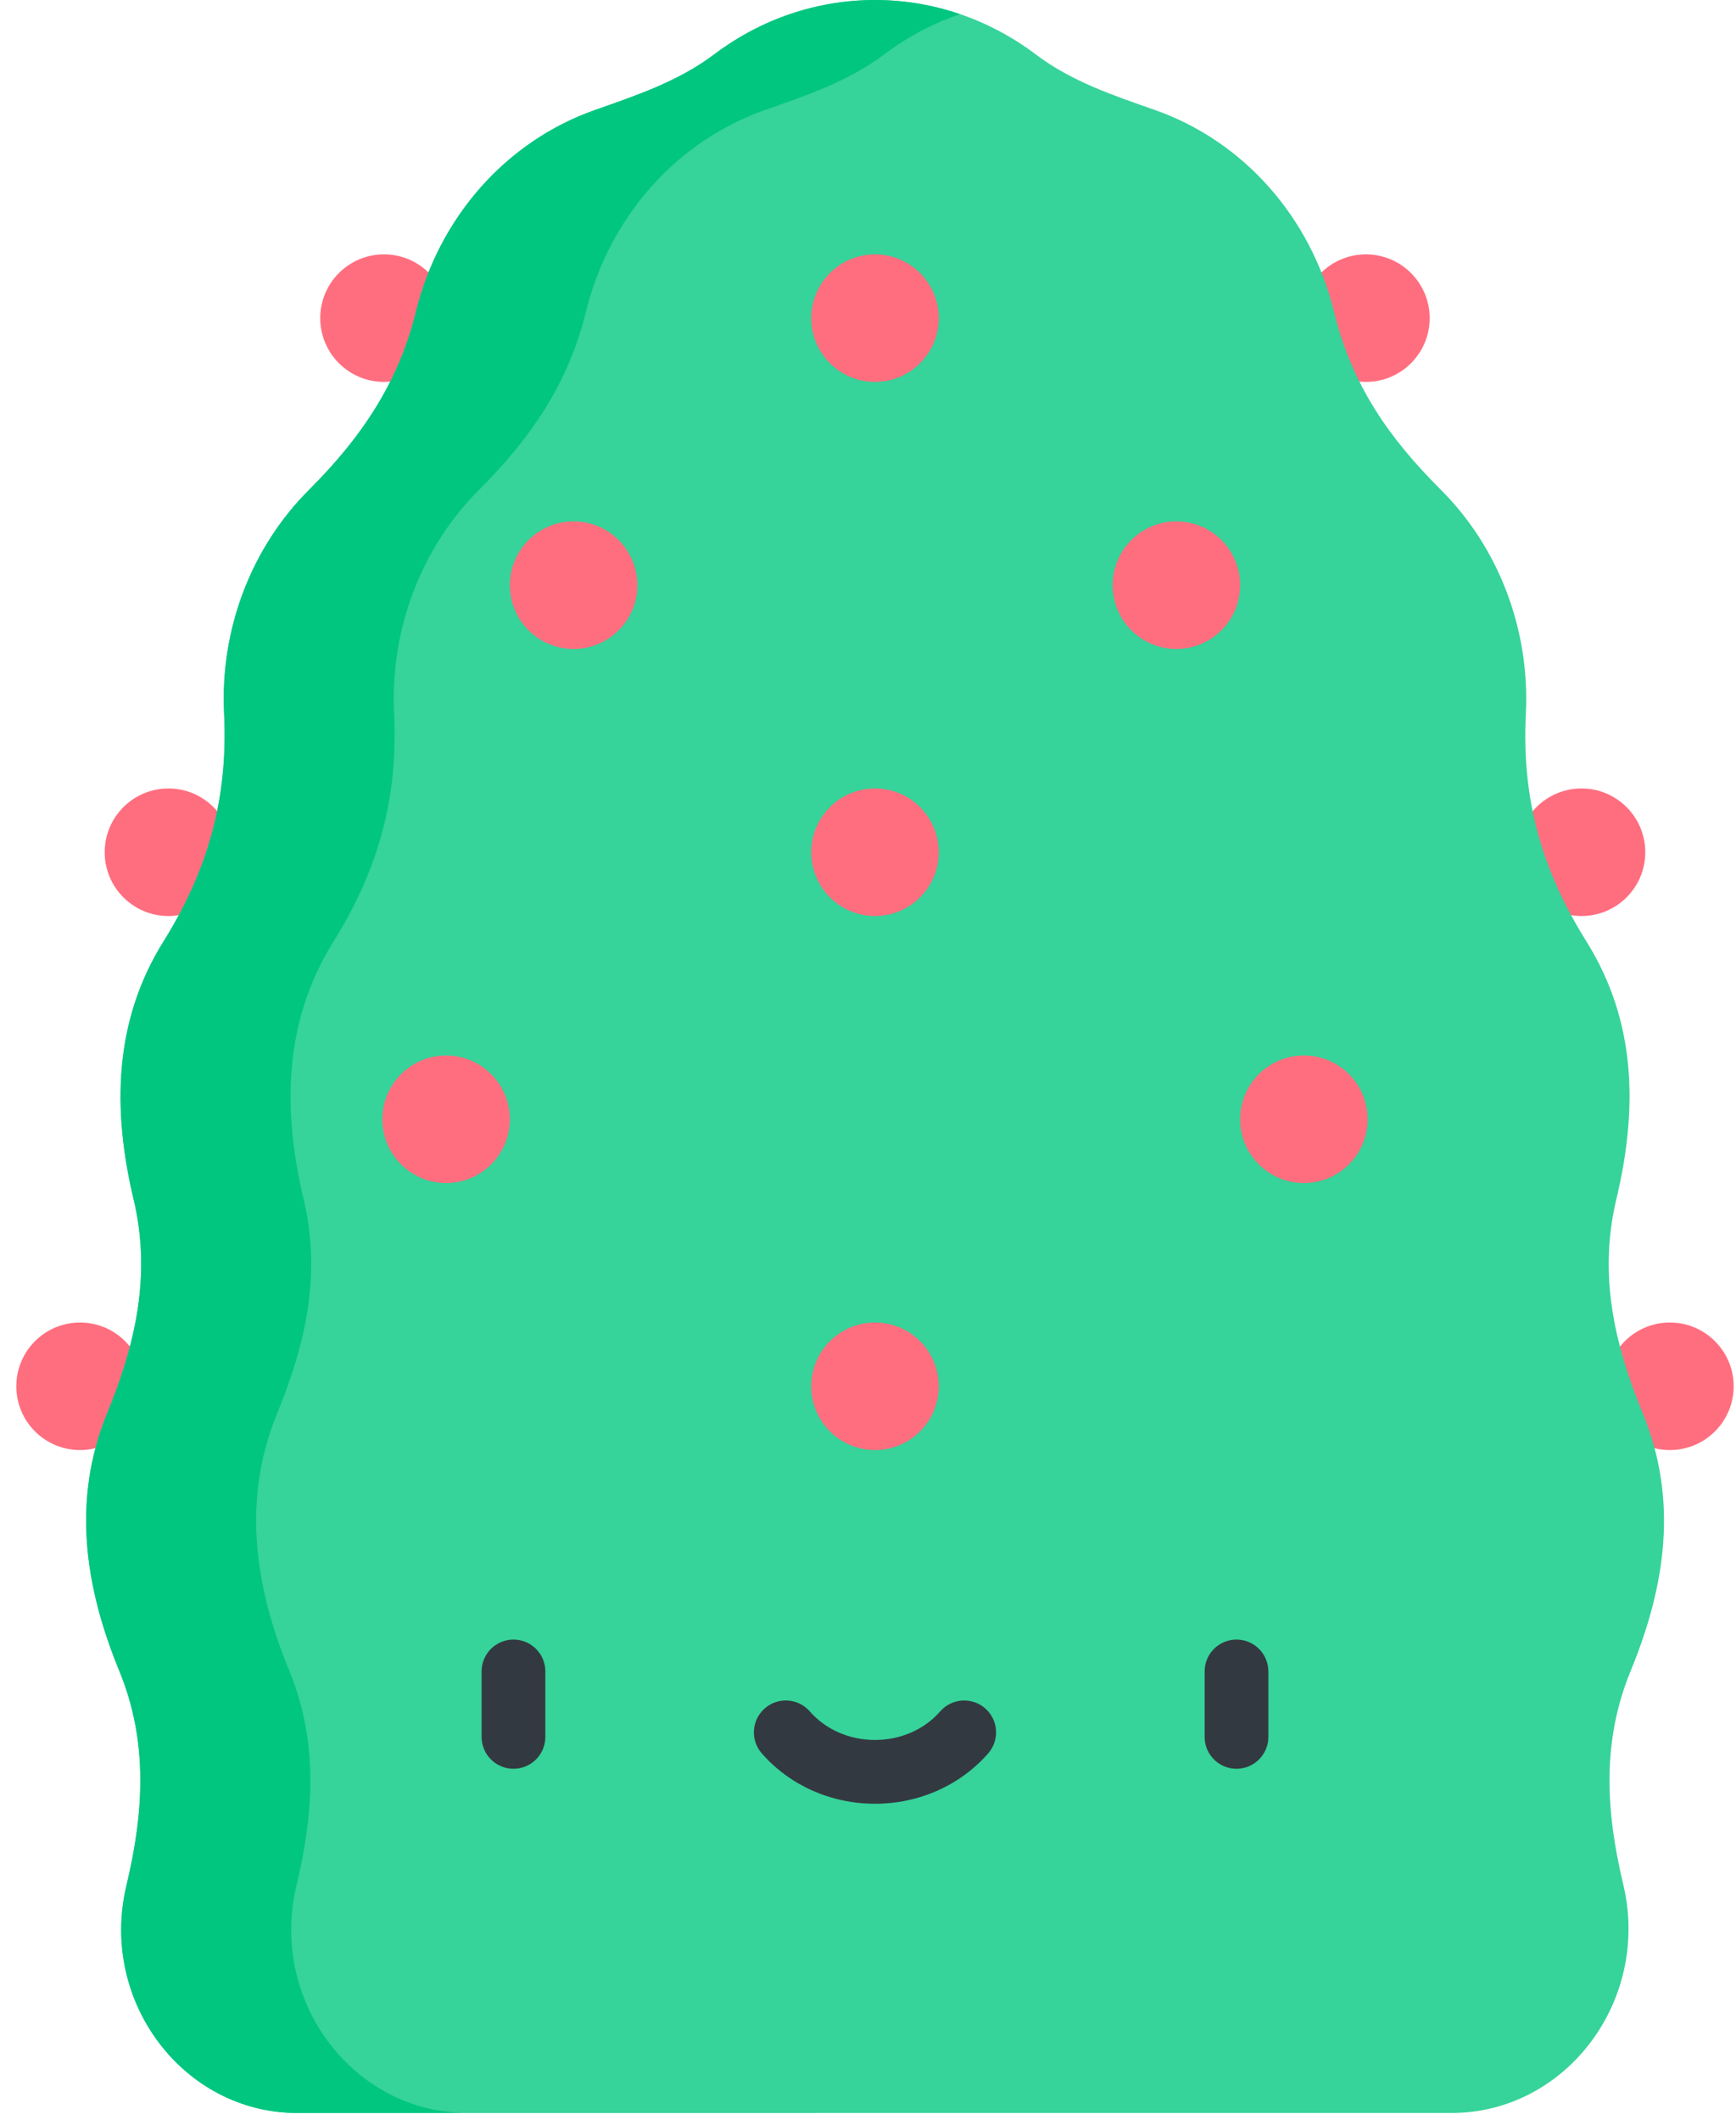 <svg width="77" height="94" viewBox="0 0 77 94" fill="none" xmlns="http://www.w3.org/2000/svg">
<path d="M19.86 14.106C19.86 15.668 18.594 16.934 17.032 16.934C15.471 16.934 14.204 15.668 14.204 14.106C14.204 12.545 15.471 11.279 17.032 11.279C18.594 11.279 19.86 12.545 19.86 14.106Z" fill="#FF6E7F"/>
<path d="M10.299 37.789C10.299 39.35 9.032 40.617 7.471 40.617C5.909 40.617 4.644 39.35 4.644 37.789C4.644 36.228 5.909 34.961 7.471 34.961C9.032 34.961 10.299 36.228 10.299 37.789Z" fill="#FF6E7F"/>
<path d="M63.413 14.106C63.413 15.668 62.147 16.934 60.586 16.934C59.024 16.934 57.758 15.668 57.758 14.106C57.758 12.545 59.024 11.279 60.586 11.279C62.147 11.279 63.413 12.545 63.413 14.106Z" fill="#FF6E7F"/>
<path d="M72.976 37.789C72.976 39.35 71.71 40.617 70.148 40.617C68.586 40.617 67.32 39.35 67.32 37.789C67.32 36.228 68.586 34.961 70.148 34.961C71.71 34.961 72.976 36.228 72.976 37.789Z" fill="#FF6E7F"/>
<path d="M6.378 61.468C6.378 63.03 5.112 64.296 3.55 64.296C1.989 64.296 0.723 63.03 0.723 61.468C0.723 59.907 1.989 58.641 3.55 58.641C5.112 58.641 6.378 59.907 6.378 61.468Z" fill="#FF6E7F"/>
<path d="M76.896 61.468C76.896 63.03 75.629 64.296 74.068 64.296C72.506 64.296 71.24 63.03 71.24 61.468C71.24 59.907 72.506 58.641 74.068 58.641C75.629 58.641 76.896 59.907 76.896 61.468Z" fill="#FF6E7F"/>
<path d="M72.86 62.655C71.59 59.562 70.897 56.509 71.692 53.176C72.637 49.214 72.6 45.323 70.373 41.757C68.37 38.549 67.493 35.446 67.679 31.641C67.861 27.91 66.481 24.28 63.898 21.706C61.59 19.405 59.96 17.055 59.174 13.838C58.146 9.632 55.156 6.259 51.23 4.879C49.368 4.224 47.538 3.619 45.942 2.414C41.684 -0.803 35.941 -0.805 31.682 2.409C30.099 3.603 28.236 4.229 26.388 4.879C22.462 6.259 19.472 9.632 18.444 13.838C17.675 16.983 15.996 19.438 13.72 21.707C11.138 24.281 9.757 27.91 9.94 31.641C10.124 35.408 9.225 38.587 7.246 41.757C5.033 45.302 4.986 49.234 5.926 53.177C6.718 56.492 6.025 59.575 4.758 62.654C3.176 66.499 3.758 70.363 5.294 74.095C6.579 77.222 6.381 80.365 5.616 83.571C5.608 83.606 5.6 83.64 5.592 83.675C4.416 88.786 8.169 93.691 13.181 93.691L64.383 93.69C69.424 93.69 73.196 88.758 72.014 83.62C72.005 83.586 71.998 83.551 71.99 83.516C71.226 80.313 71.043 77.212 72.325 74.095C73.87 70.337 74.455 66.532 72.86 62.655Z" fill="#36D39A"/>
<path d="M13.132 83.675C13.14 83.64 13.149 83.606 13.157 83.571C13.921 80.365 14.12 77.222 12.834 74.094C11.299 70.362 10.717 66.498 12.298 62.653C13.565 59.574 14.258 56.492 13.467 53.176C12.526 49.234 12.573 45.301 14.787 41.757C16.766 38.586 17.665 35.407 17.48 31.641C17.298 27.91 18.678 24.281 21.26 21.707C23.536 19.436 25.216 16.982 25.985 13.837C27.012 9.631 30.003 6.258 33.928 4.878C35.777 4.228 37.64 3.603 39.223 2.408C40.267 1.621 41.401 1.027 42.579 0.626C38.953 -0.609 34.896 -0.016 31.682 2.408C30.1 3.603 28.236 4.228 26.388 4.878C22.463 6.258 19.472 9.631 18.444 13.837C17.676 16.982 15.996 19.436 13.719 21.707C11.137 24.281 9.757 27.91 9.94 31.641C10.124 35.407 9.225 38.586 7.245 41.757C5.033 45.301 4.986 49.234 5.926 53.176C6.717 56.492 6.024 59.574 4.758 62.653C3.177 66.498 3.758 70.362 5.293 74.094C6.579 77.221 6.381 80.364 5.616 83.571C5.608 83.606 5.6 83.64 5.592 83.675C4.416 88.786 8.17 93.69 13.182 93.69H20.719C15.708 93.687 11.957 88.784 13.132 83.675Z" fill="#00C680"/>
<path d="M22.775 78.428C21.995 78.428 21.361 77.796 21.361 77.014V74.113C21.361 73.332 21.995 72.699 22.775 72.699C23.556 72.699 24.189 73.332 24.189 74.113V77.014C24.189 77.796 23.556 78.428 22.775 78.428Z" fill="#333941"/>
<path d="M54.844 78.428C54.063 78.428 53.431 77.796 53.431 77.014V74.113C53.431 73.332 54.063 72.699 54.844 72.699C55.625 72.699 56.258 73.332 56.258 74.113V77.014C56.258 77.796 55.625 78.428 54.844 78.428Z" fill="#333941"/>
<path d="M38.81 79.979C36.859 79.979 35.029 79.164 33.788 77.745C33.274 77.156 33.334 76.264 33.922 75.75C34.51 75.236 35.403 75.296 35.917 75.883C36.621 76.689 37.676 77.151 38.81 77.151C39.944 77.151 40.999 76.689 41.703 75.883C42.217 75.296 43.11 75.236 43.698 75.75C44.286 76.264 44.346 77.156 43.831 77.745C42.591 79.164 40.76 79.979 38.81 79.979Z" fill="#333941"/>
<path d="M41.638 14.106C41.638 15.668 40.372 16.934 38.81 16.934C37.248 16.934 35.982 15.668 35.982 14.106C35.982 12.545 37.248 11.279 38.81 11.279C40.372 11.279 41.638 12.545 41.638 14.106Z" fill="#FF6E7F"/>
<path d="M41.638 37.789C41.638 39.35 40.372 40.617 38.81 40.617C37.248 40.617 35.982 39.35 35.982 37.789C35.982 36.228 37.248 34.961 38.81 34.961C40.372 34.961 41.638 36.228 41.638 37.789Z" fill="#FF6E7F"/>
<path d="M41.638 61.468C41.638 63.03 40.372 64.296 38.81 64.296C37.248 64.296 35.982 63.03 35.982 61.468C35.982 59.907 37.248 58.641 38.81 58.641C40.372 58.641 41.638 59.907 41.638 61.468Z" fill="#FF6E7F"/>
<path d="M28.27 25.947C28.27 27.509 27.004 28.775 25.442 28.775C23.88 28.775 22.614 27.509 22.614 25.947C22.614 24.386 23.88 23.119 25.442 23.119C27.004 23.119 28.27 24.386 28.27 25.947Z" fill="#FF6E7F"/>
<path d="M55.006 25.947C55.006 27.509 53.74 28.775 52.178 28.775C50.617 28.775 49.351 27.509 49.351 25.947C49.351 24.386 50.617 23.119 52.178 23.119C53.74 23.119 55.006 24.386 55.006 25.947Z" fill="#FF6E7F"/>
<path d="M22.614 49.629C22.614 51.19 21.349 52.456 19.787 52.456C18.226 52.456 16.959 51.19 16.959 49.629C16.959 48.067 18.226 46.801 19.787 46.801C21.349 46.801 22.614 48.067 22.614 49.629Z" fill="#FF6E7F"/>
<path d="M60.661 49.629C60.661 51.19 59.395 52.456 57.834 52.456C56.272 52.456 55.006 51.19 55.006 49.629C55.006 48.067 56.272 46.801 57.834 46.801C59.395 46.801 60.661 48.067 60.661 49.629Z" fill="#FF6E7F"/>
</svg>
